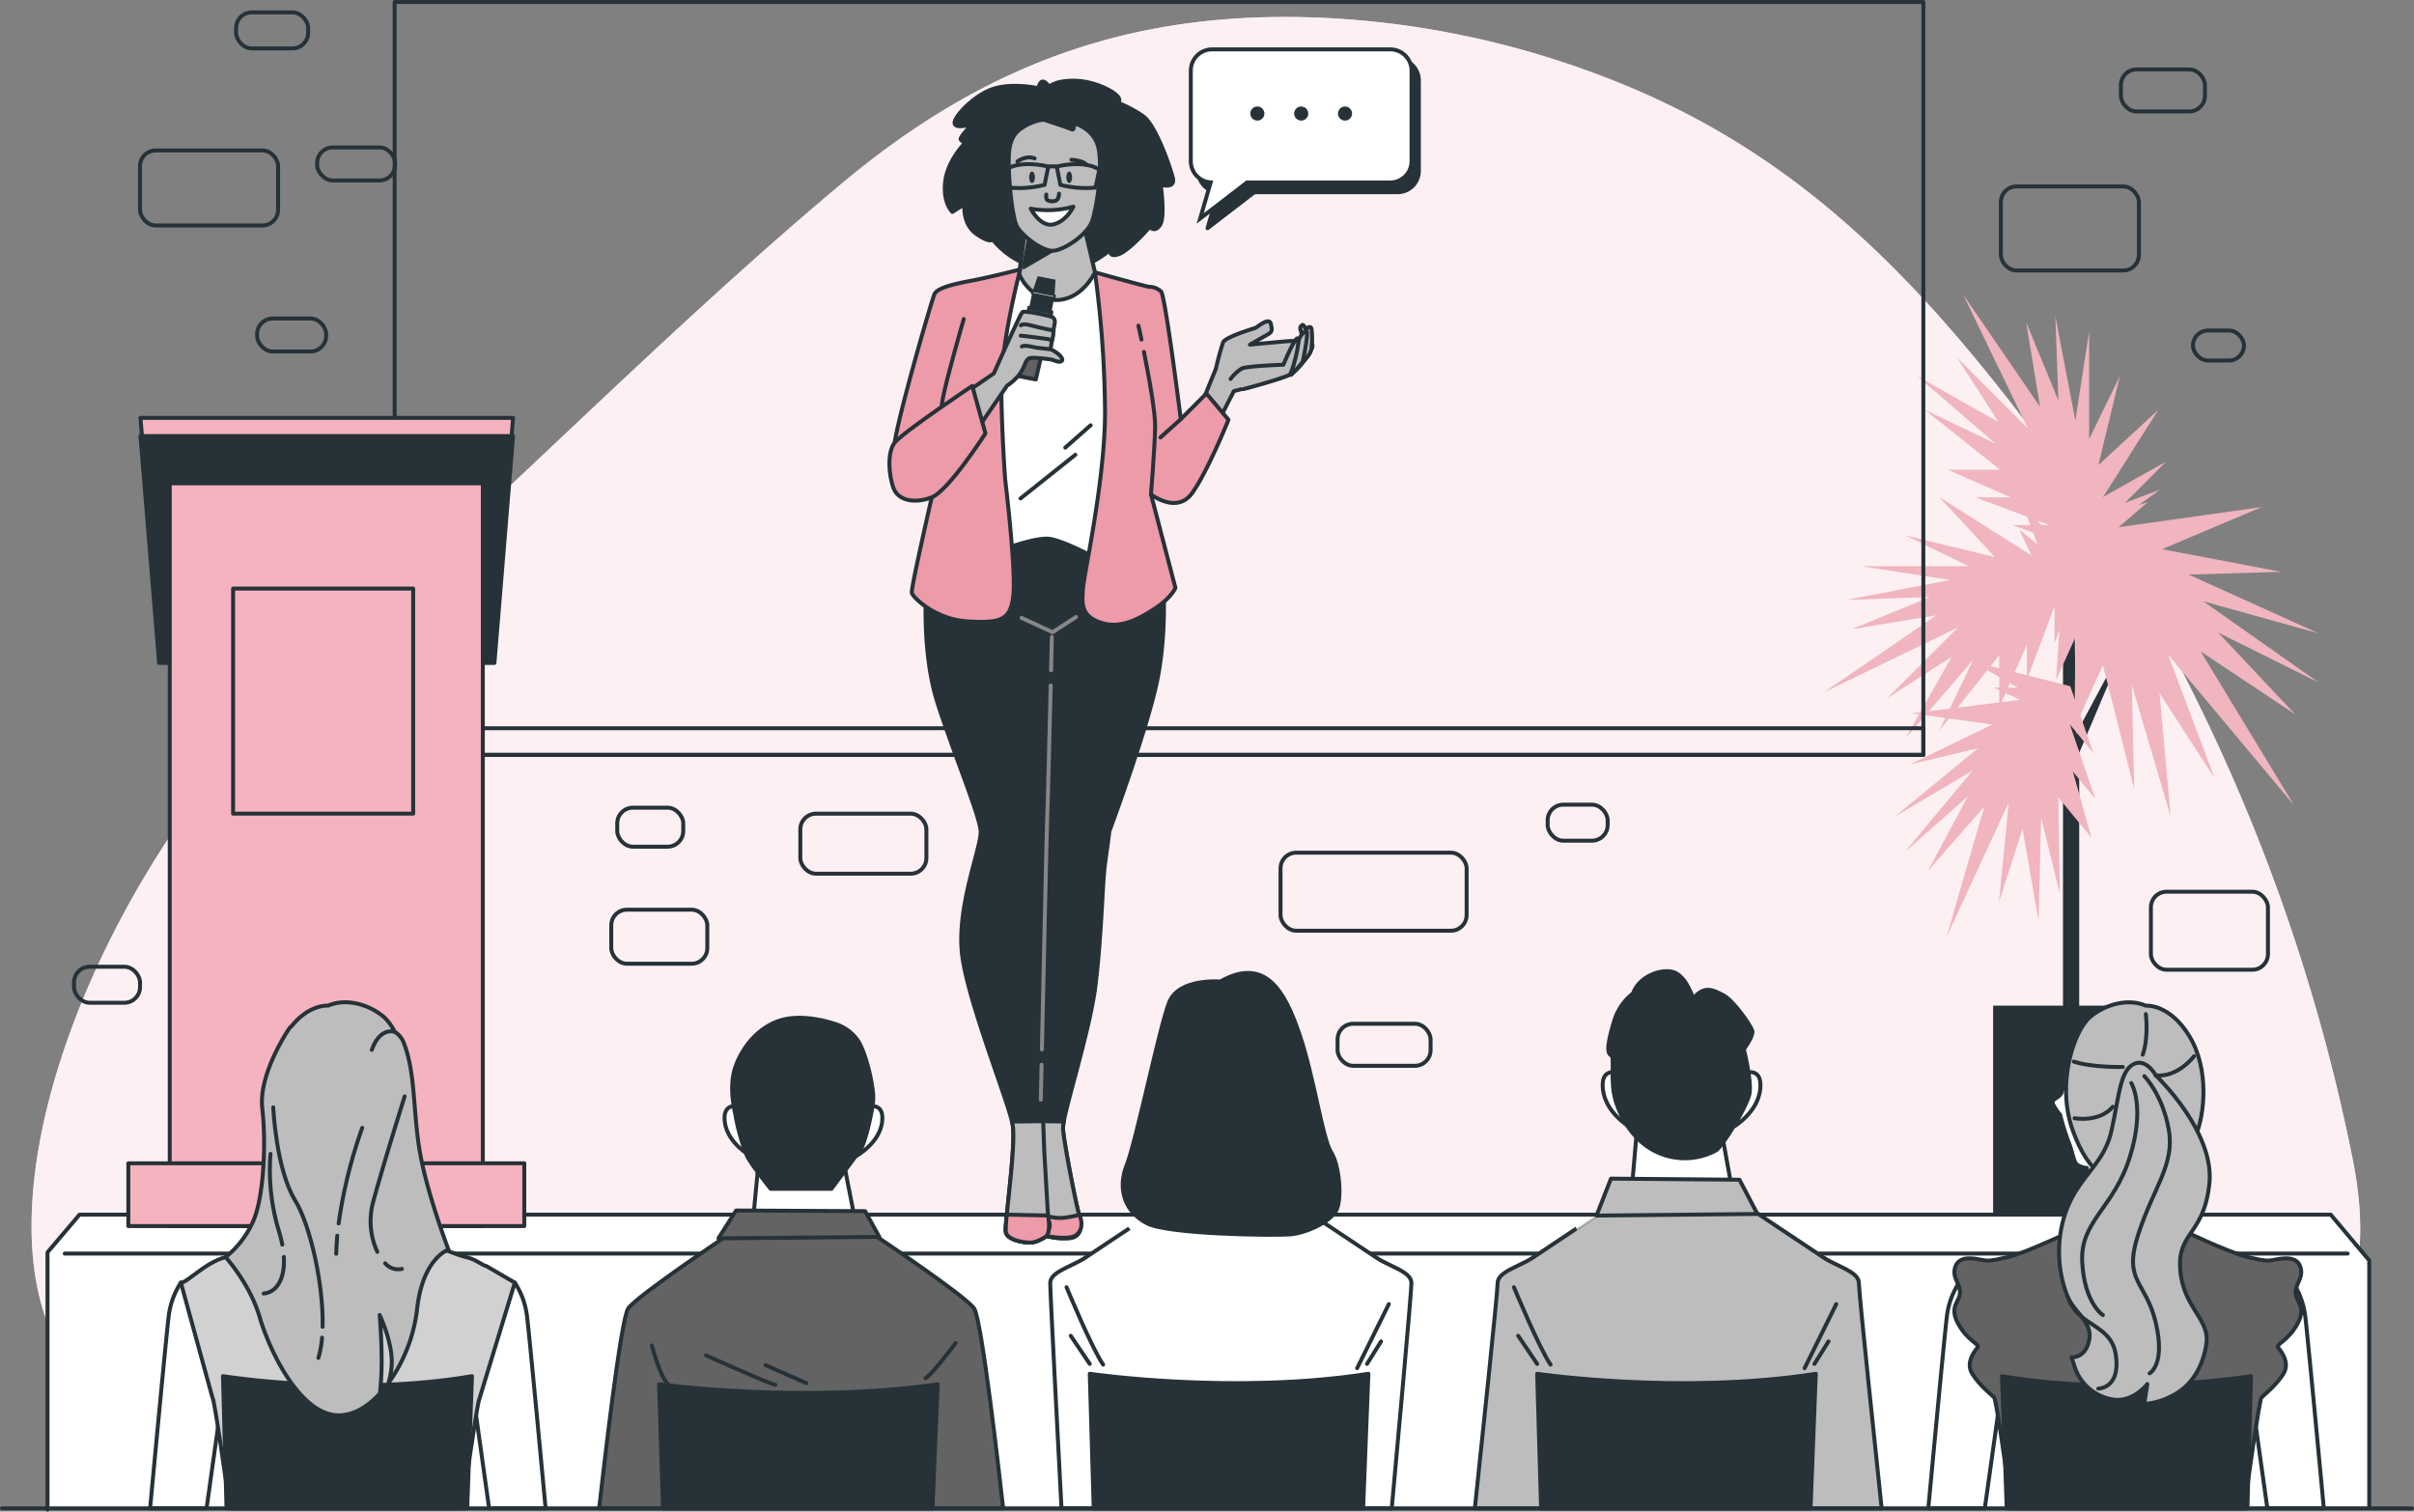 <svg id="_6991863" data-name="6991863" xmlns="http://www.w3.org/2000/svg" width="611" height="382.621" viewBox="0 0 611 382.621">
  <rect x="0" y="0" width="611" height="382.621" fill="#808080" stroke="none"/>
  <g id="Background_Simple" data-name="Background Simple" transform="translate(7.989 4.292)">
    <g id="Grupo_1012365" data-name="Grupo 1012365">
      <path id="Trazado_726300" data-name="Trazado 726300" d="M557.015,177.175a439.444,439.444,0,0,0-62.391-93.667C468.4,53.5,441.666,33.215,407.179,20.081A227.736,227.736,0,0,0,335.009,5.16c-45.5-1.753-83.019,10.622-120.39,41.864C174.551,80.516,137.172,118.409,98.132,153.58q-6.108,5.5-12.283,10.925C17.76,224.249-15.32,330.375,30.726,356.323H560.581s48.195-2.908,36.317-62.1a471.669,471.669,0,0,0-39.891-117.043Z" transform="translate(-9.384 -4.998)" fill="#fdf0f2"/>
      <path id="Trazado_726301" data-name="Trazado 726301" d="M557.015,177.175a439.444,439.444,0,0,0-62.391-93.667C468.4,53.5,441.666,33.215,407.179,20.081A227.736,227.736,0,0,0,335.009,5.16c-45.5-1.753-83.019,10.622-120.39,41.864C174.551,80.516,137.172,118.409,98.132,153.58q-6.108,5.5-12.283,10.925C17.76,224.249-15.32,330.375,30.726,356.323H560.581s48.195-2.908,36.317-62.1a471.669,471.669,0,0,0-39.891-117.043Z" transform="translate(-9.384 -4.998)" fill="#fdf0f2" opacity="0.7"/>
    </g>
  </g>
  <g id="Plant" transform="translate(461.718 74.6)">
    <g id="Grupo_1012367" data-name="Grupo 1012367">
      <rect id="Rectángulo_348097" data-name="Rectángulo 348097" width="40.068" height="53.421" transform="translate(42.757 179.957)" fill="#263238"/>
      <path id="Trazado_726302" data-name="Trazado 726302" d="M619.31,172.8V289.717l4.1-4.089V217.623l12.679-29.977-13.463,25.138-.506-36.283Z" transform="translate(-558.866 -101.65)" fill="#263238"/>
      <g id="Grupo_1012366" data-name="Grupo 1012366">
        <path id="Trazado_726303" data-name="Trazado 726303" d="M600.079,163.866,576.761,149.1l13.994,15.157-22.542-5.446,15.933,7.773H556.934l22.55,3.5-26.437,5.058,21.379-.784-19.819,8.169,21.379-3.5L547.61,198.454l33.813-16.321-17.88,17.872,16.329-10.487-11.659,20.595,17.1-19.819-8.548,17.88,15.157-19.052v13.218l7-15.933v8.936l7-18.656v9.332l4.948-13.3,1.265-3.414-15.157-20.6,4.67,12.443-4.67-3.886Z" transform="translate(-547.61 -97.867)" fill="#f0b5bf"/>
        <path id="Trazado_726304" data-name="Trazado 726304" d="M600.466,208.247l-27.389,3.406,20.434,2.816-20.873,10.116,17.248-4.114L568.87,237.752,588.5,226.135,571.3,246.823l16.017-14.179L577.19,251.535l14.289-16.278L581.9,268.294,597.659,234.2l-2.453,25.172,5.943-18.479,4.072,23.318.624-26.175,4.746,19.246-.379-24.338,8.388,10.209-4.712-16.751,5.673,6.9-6.441-18.858,5.918,7.208-4.62-13.421-1.189-3.439-24.793-6.289,11.507,6.651-6.07-.042Z" transform="translate(-550.948 -105.686)" fill="#f0b5bf"/>
        <path id="Trazado_726306" data-name="Trazado 726306" d="M632.406,155.119l36.207-5.092L643.45,160.683l30.18,5.741-23.478.683,32.835,14.854-29.117-8.084L683.012,194.4l-25.375-12.611L677.1,202.471l-23.891-15.9,23.638,38.947-31.9-38.163,11.81,31.343-13.969-21.581,2.824,31.225L635.8,195.086l.565,26.243-7.9-31.259-7.216,15.95.261-23.056-4.889,10.79,1.745-26.336-5.092,11.254,1.29-18.748.329-4.814,29.547-16.59L632.01,150.988l7.756-2.15Z" transform="translate(-557.918 -96.268)" fill="#f0b5bf"/>
        <path id="Trazado_726307" data-name="Trazado 726307" d="M621.776,140.869l14.769-23.318-15.157,13.986,5.437-22.542-7.773,15.941V97.724l-3.5,22.542L610.5,93.837l.776,21.379L603.12,95.4l3.5,21.37L587.187,88.4l16.321,33.813-17.88-17.88,10.5,16.321-20.6-11.659,19.828,17.1-17.88-8.548,19.044,15.157H583.3l15.933,7H590.3l18.656,7h-9.332l13.3,4.948,3.414,1.265,20.595-15.157L624.5,142.42l3.886-4.662Z" transform="translate(-551.992 -88.4)" fill="#f0b5bf"/>
      </g>
    </g>
  </g>
  <g id="Stage" transform="translate(12.024 307.464)">
    <g id="Grupo_1012368" data-name="Grupo 1012368">
      <path id="Trazado_726308" data-name="Trazado 726308" d="M14.17,439.287V374.164l8.1-9.534h569.8l9.745,11.583v62.332" transform="translate(-14.17 -364.63)" fill="#fff" stroke="#263238" stroke-linecap="round" stroke-linejoin="round" stroke-width="1"/>
      <line id="Línea_2415" data-name="Línea 2415" x2="577.831" transform="translate(4.358 9.846)" fill="none" stroke="#263238" stroke-linecap="round" stroke-linejoin="round" stroke-width="1"/>
    </g>
  </g>
  <g id="Bricks" transform="translate(18.734 3.139)">
    <g id="Grupo_1012369" data-name="Grupo 1012369">
      <rect id="Rectángulo_348098" data-name="Rectángulo 348098" width="34.943" height="21.269" rx="3.96" transform="translate(487.697 44.056)" fill="none" stroke="#263238" stroke-linecap="round" stroke-linejoin="round" stroke-width="1"/>
      <rect id="Rectángulo_348099" data-name="Rectángulo 348099" width="21.269" height="10.639" rx="3.96" transform="translate(518.078 14.432)" fill="none" stroke="#263238" stroke-linecap="round" stroke-linejoin="round" stroke-width="1"/>
      <rect id="Rectángulo_348100" data-name="Rectángulo 348100" width="12.915" height="7.595" rx="3.798" transform="translate(536.313 80.524)" fill="none" stroke="#263238" stroke-linecap="round" stroke-linejoin="round" stroke-width="1"/>
      <rect id="Rectángulo_348101" data-name="Rectángulo 348101" width="47.099" height="19.752" rx="3.96" transform="translate(305.379 212.699)" fill="none" stroke="#263238" stroke-linecap="round" stroke-linejoin="round" stroke-width="1"/>
      <rect id="Rectángulo_348102" data-name="Rectángulo 348102" width="15.191" height="9.113" rx="3.96" transform="translate(372.989 200.543)" fill="none" stroke="#263238" stroke-linecap="round" stroke-linejoin="round" stroke-width="1"/>
      <rect id="Rectángulo_348103" data-name="Rectángulo 348103" width="23.545" height="10.639" rx="3.96" transform="translate(319.812 256.004)" fill="none" stroke="#263238" stroke-linecap="round" stroke-linejoin="round" stroke-width="1"/>
      <rect id="Rectángulo_348104" data-name="Rectángulo 348104" width="31.908" height="15.191" rx="3.96" transform="translate(183.835 202.828)" fill="none" stroke="#263238" stroke-linecap="round" stroke-linejoin="round" stroke-width="1"/>
      <rect id="Rectángulo_348105" data-name="Rectángulo 348105" width="24.312" height="13.674" rx="3.96" transform="translate(135.977 227.131)" fill="none" stroke="#263238" stroke-linecap="round" stroke-linejoin="round" stroke-width="1"/>
      <rect id="Rectángulo_348106" data-name="Rectángulo 348106" width="16.708" height="9.872" rx="3.96" transform="translate(137.494 201.31)" fill="none" stroke="#263238" stroke-linecap="round" stroke-linejoin="round" stroke-width="1"/>
      <rect id="Rectángulo_348107" data-name="Rectángulo 348107" width="17.476" height="8.354" rx="3.96" transform="translate(46.34 77.481)" fill="none" stroke="#263238" stroke-linecap="round" stroke-linejoin="round" stroke-width="1"/>
      <rect id="Rectángulo_348108" data-name="Rectángulo 348108" width="34.943" height="18.993" rx="3.96" transform="translate(16.708 34.943)" fill="none" stroke="#263238" stroke-linecap="round" stroke-linejoin="round" stroke-width="1"/>
      <rect id="Rectángulo_348109" data-name="Rectángulo 348109" width="19.752" height="8.354" rx="3.96" transform="translate(61.531 34.184)" fill="none" stroke="#263238" stroke-linecap="round" stroke-linejoin="round" stroke-width="1"/>
      <rect id="Rectángulo_348110" data-name="Rectángulo 348110" width="18.234" height="9.113" rx="3.96" transform="translate(41.021)" fill="none" stroke="#263238" stroke-linecap="round" stroke-linejoin="round" stroke-width="1"/>
      <rect id="Rectángulo_348111" data-name="Rectángulo 348111" width="16.708" height="9.113" rx="3.96" transform="translate(0 241.572)" fill="none" stroke="#263238" stroke-linecap="round" stroke-linejoin="round" stroke-width="1"/>
      <rect id="Rectángulo_348112" data-name="Rectángulo 348112" width="29.623" height="19.752" rx="3.96" transform="translate(525.674 222.579)" fill="none" stroke="#263238" stroke-linecap="round" stroke-linejoin="round" stroke-width="1"/>
    </g>
  </g>
  <g id="Speech_Bubble" data-name="Speech Bubble" transform="translate(301.403 12.496)">
    <g id="Grupo_1012371" data-name="Grupo 1012371">
      <path id="Trazado_726309" data-name="Trazado 726309" d="M410.128,17.66H365.018a5.377,5.377,0,0,0-5.378,5.378v22.93a5.382,5.382,0,0,0,5.024,5.362l-2.647,9.13,11.844-9.113h36.266a5.382,5.382,0,0,0,5.378-5.378V23.038a5.377,5.377,0,0,0-5.378-5.378Z" transform="translate(-357.785 -15.19)" fill="#263238" stroke="#263238" stroke-linecap="round" stroke-linejoin="round" stroke-width="1"/>
      <path id="Trazado_726310" data-name="Trazado 726310" d="M407.928,14.73H362.818a5.382,5.382,0,0,0-5.378,5.378v22.93a5.382,5.382,0,0,0,5.024,5.362l-2.647,9.13,11.844-9.113h36.266a5.377,5.377,0,0,0,5.378-5.378V20.108a5.377,5.377,0,0,0-5.378-5.378Z" transform="translate(-357.44 -14.73)" fill="#fff" stroke="#263238" stroke-miterlimit="10" stroke-width="1"/>
      <g id="Grupo_1012370" data-name="Grupo 1012370" transform="translate(15.065 14.466)">
        <path id="Trazado_726311" data-name="Trazado 726311" d="M378.867,33.669a1.779,1.779,0,1,1-1.779-1.779A1.779,1.779,0,0,1,378.867,33.669Z" transform="translate(-375.31 -31.89)" fill="#263238"/>
        <path id="Trazado_726312" data-name="Trazado 726312" d="M392.028,33.669a1.779,1.779,0,1,1-1.779-1.779A1.779,1.779,0,0,1,392.028,33.669Z" transform="translate(-377.376 -31.89)" fill="#263238"/>
        <path id="Trazado_726313" data-name="Trazado 726313" d="M405.187,33.669a1.779,1.779,0,1,1-1.779-1.779A1.779,1.779,0,0,1,405.187,33.669Z" transform="translate(-379.442 -31.89)" fill="#263238"/>
      </g>
    </g>
  </g>
  <g id="Board" transform="translate(99.891 0.5)">
    <g id="Grupo_1012372" data-name="Grupo 1012372">
      <rect id="Rectángulo_348113" data-name="Rectángulo 348113" width="386.923" height="190.587" fill="none" stroke="#263238" stroke-linecap="round" stroke-linejoin="round" stroke-width="1"/>
      <rect id="Rectángulo_348114" data-name="Rectángulo 348114" width="386.923" height="6.752" transform="translate(0 183.835)" fill="none" stroke="#263238" stroke-linecap="round" stroke-linejoin="round" stroke-width="1"/>
    </g>
  </g>
  <g id="Podium" transform="translate(32.484 105.775)">
    <g id="Grupo_1012373" data-name="Grupo 1012373">
      <path id="Trazado_726314" data-name="Trazado 726314" d="M131.675,183.269H46.8L42.08,125.38h94.307Z" transform="translate(-39.011 -125.38)" fill="#f5b3bf" stroke="#263238" stroke-linecap="round" stroke-linejoin="round" stroke-width="1"/>
      <path id="Trazado_726315" data-name="Trazado 726315" d="M131.675,188.266H46.8L42.08,130.84h94.307Z" transform="translate(-39.011 -126.237)" fill="#263238" stroke="#263238" stroke-linecap="round" stroke-linejoin="round" stroke-width="1"/>
      <rect id="Rectángulo_348115" data-name="Rectángulo 348115" width="79.243" height="188.016" transform="translate(10.479 16.574)" fill="#f5b3bf" stroke="#263238" stroke-linecap="round" stroke-linejoin="round" stroke-width="1"/>
      <rect id="Rectángulo_348116" data-name="Rectángulo 348116" width="45.581" height="56.97" transform="translate(26.513 43.213)" fill="none" stroke="#263238" stroke-linecap="round" stroke-linejoin="round" stroke-width="1"/>
      <rect id="Rectángulo_348117" data-name="Rectángulo 348117" width="100.217" height="15.891" transform="translate(0 188.69)" fill="#f5b3bf" stroke="#263238" stroke-linecap="round" stroke-linejoin="round" stroke-width="1"/>
    </g>
  </g>
  <g id="Character_6" data-name="Character 6" transform="translate(225.108 20.424)">
    <g id="Grupo_1012382" data-name="Grupo 1012382">
      <path id="Trazado_726316" data-name="Trazado 726316" d="M307.342,26.061s-6.7-1.526-11.684.2-10.259,7.52-9.551,8.843,4.569-.1,4.569-.1-3.557,3.557-3.052,4.063a13.023,13.023,0,0,0,1.02.91s-4.367,4.367-4.982,9.754,1.829,7.621,1.829,7.621l3.052-1.93s-.607,4.982,3.052,7.52,4.063,1.324,4.063,1.324,4.367,5.994,11.482,7.014,11.077.2,13.716-1.222a30.24,30.24,0,0,0,4.67-3.153s-.607,2.133,2.133,1.121,7.823-6.913,7.823-6.913,1.121,1.627,2.537-.4.2-10.259.2-10.259,3.861,1.222,3.052-1.829-4.266-13.008-7.418-15.444a30.473,30.473,0,0,0-7.924-3.962s2.335.91,1.728-.607-5.994-4.367-11.077-4.468-6.6,1.526-6.6,1.526-1.324-1.93-2.032-1.121a2.07,2.07,0,0,0-.607,1.526Z" transform="translate(-269.547 -24.135)" fill="#263238" stroke="#263238" stroke-linecap="round" stroke-linejoin="round" stroke-width="1"/>
      <path id="Trazado_726317" data-name="Trazado 726317" d="M301.376,49.39a2.218,2.218,0,0,0-1.231,2.588c.244,2.091,2.276,5.362,2.276,5.362l-1.045-7.95Z" transform="translate(-272.146 -28.1)" fill="none" stroke="#263238" stroke-linecap="round" stroke-linejoin="round" stroke-width="1"/>
      <path id="Trazado_726318" data-name="Trazado 726318" d="M330.424,49.319s1.914-.244,1.728,2.4a19.03,19.03,0,0,1-1.973,6.036Z" transform="translate(-276.866 -28.087)" fill="none" stroke="#263238" stroke-linecap="round" stroke-linejoin="round" stroke-width="1"/>
      <g id="Grupo_1012374" data-name="Grupo 1012374" transform="translate(9.151 111.652)">
        <path id="Trazado_726319" data-name="Trazado 726319" d="M278.06,171.653s-1.543,17.358,2.773,30.8,10.613,28.317,10.9,32.405-6.432,19.575-4.586,32.085,11.937,37.219,12.729,42.5-2.049,24.624-1.779,26.791,4.544,2.807,6.264,2.79,4.072-1.652,4.072-1.652a16.374,16.374,0,0,0,5.977.506c2.883-.4,3.052-3.237,2.251-5.876s-3.853-18.276-4.08-21.674,6.887-24.7,8.3-36.9c1.593-13.8,1.661-25.509,2.386-30.61s1.071-7.941,1.071-7.941,8.809-23.689,11.76-36.561,1.846-26.639,1.838-27.777-4.19-13.556-4.19-13.556l-52.418-.413-3.271,15.065Z" transform="translate(-277.792 -156.58)" fill="#263238" stroke="#263238" stroke-linecap="round" stroke-linejoin="round" stroke-width="1"/>
        <path id="Trazado_726320" data-name="Trazado 726320" d="M316.369,338.6a9.218,9.218,0,0,1,.211-1.947l-5.243-.076-7.891.076c.1.4.177.767.219,1.054.792,5.294-2.049,24.624-1.779,26.791s4.544,2.807,6.264,2.79,4.072-1.652,4.072-1.652a16.374,16.374,0,0,0,5.977.506c2.883-.4,3.052-3.237,2.251-5.876s-3.853-18.276-4.08-21.674Z" transform="translate(-281.572 -184.839)" fill="#bdbdbd" stroke="#263238" stroke-linecap="round" stroke-linejoin="round" stroke-width="1"/>
        <path id="Trazado_726321" data-name="Trazado 726321" d="M322.32,364.688a27.929,27.929,0,0,1-4.046.759,11.606,11.606,0,0,1-4.493-.6,4.736,4.736,0,0,1,1.121,2.344,9.212,9.212,0,0,1-.809,2.858s4.679.961,6.862.076,2.377-3.608,1.374-5.446Z" transform="translate(-283.442 -189.25)" fill="#ed9aa9" stroke="#263238" stroke-linecap="round" stroke-linejoin="round" stroke-width="1"/>
        <path id="Trazado_726322" data-name="Trazado 726322" d="M312.567,364.841l-10.411-.211a32.158,32.158,0,0,0-.27,4.282c.27,2.167,4.544,2.807,6.264,2.79s4.072-1.652,4.072-1.652c1.113-1.661.346-5.218.346-5.218Z" transform="translate(-281.572 -189.242)" fill="#ed9aa9" stroke="#263238" stroke-linecap="round" stroke-linejoin="round" stroke-width="1"/>
        <path id="Trazado_726323" data-name="Trazado 726323" d="M313.11,336.58l.287,7.781.936,16.076" transform="translate(-283.337 -184.839)" fill="#bdbdbd" stroke="#263238" stroke-linecap="round" stroke-linejoin="round" stroke-width="1"/>
        <path id="Trazado_726324" data-name="Trazado 726324" d="M315.48,199.6c.118-4.982.2-8.43.2-8.43" transform="translate(-283.709 -162.01)" fill="none" stroke="#878787" stroke-linecap="round" stroke-linejoin="round" stroke-width="1"/>
        <path id="Trazado_726325" data-name="Trazado 726325" d="M312.73,297.862c.438-20.173,1.256-57.468,1.374-59.744.11-2.015.548-19.87.851-32.388" transform="translate(-283.277 -164.296)" fill="none" stroke="#878787" stroke-linecap="round" stroke-linejoin="round" stroke-width="1"/>
        <path id="Trazado_726326" data-name="Trazado 726326" d="M312.4,328.47s.076-3.456.194-8.86" transform="translate(-283.225 -182.175)" fill="none" stroke="#878787" stroke-linecap="round" stroke-linejoin="round" stroke-width="1"/>
        <path id="Trazado_726327" data-name="Trazado 726327" d="M306.65,185.406l7.84,3.625,5.926-3.861" transform="translate(-282.322 -161.068)" fill="none" stroke="#878787" stroke-linecap="round" stroke-linejoin="round" stroke-width="1"/>
      </g>
      <g id="Grupo_1012375" data-name="Grupo 1012375" transform="translate(25.719 47.099)">
        <path id="Trazado_726328" data-name="Trazado 726328" d="M299.843,82.471s10.074-2.731,15.4-2.445a29.607,29.607,0,0,1,9.5,2.158,139.257,139.257,0,0,1,3.026,22.744c.582,12.384-1.012,39.158-1.585,43.187s-.86,6.331-.86,6.331-9.931-5.471-13.53-5.614-10.942,2.588-10.942,2.588-2.883-19.718-3.313-32.962.717-32.388.717-32.388Z" transform="translate(-297.446 -80.005)" fill="#fff" stroke="#263238" stroke-linecap="round" stroke-linejoin="round" stroke-width="1"/>
        <line id="Línea_2416" data-name="Línea 2416" y1="11.069" x2="13.893" transform="translate(7.473 47.584)" fill="none" stroke="#263238" stroke-linecap="round" stroke-linejoin="round" stroke-width="1"/>
        <line id="Línea_2417" data-name="Línea 2417" x1="6.432" y2="5.665" transform="translate(18.794 40.123)" fill="none" stroke="#263238" stroke-linecap="round" stroke-linejoin="round" stroke-width="1"/>
      </g>
      <path id="Trazado_726329" data-name="Trazado 726329" d="M307.3,69.781,305.88,80.066s2.478,6.441,9.172,6.626,10.04-7,10.04-7L322.555,68.98l-15.242.809Z" transform="translate(-273.051 -31.175)" fill="#bdbdbd" stroke="#263238" stroke-linecap="round" stroke-linejoin="round" stroke-width="1"/>
      <path id="Trazado_726330" data-name="Trazado 726330" d="M308.639,71.31l-1.4,7.444,7.789-4.552Z" transform="translate(-273.264 -31.541)" fill="#263238" stroke="#263238" stroke-linecap="round" stroke-linejoin="round" stroke-width="1"/>
      <g id="Grupo_1012377" data-name="Grupo 1012377" transform="translate(29.44 9.851)">
        <path id="Trazado_726331" data-name="Trazado 726331" d="M311.547,35.828a12.629,12.629,0,0,0-6.019,2.546c-3.069,2.318-2.773,6.719-2.714,10.015s.835,12.224,2.065,14.491,6.061,6.028,8.835,6.137,9.062-4.089,10.192-7.587,2.588-12.654,1.661-18.007-6.28-6.693-6.28-6.693.2,1.956-.615,1.543-7.123-2.453-7.123-2.453Z" transform="translate(-302.004 -35.82)" fill="#bdbdbd" stroke="#263238" stroke-linecap="round" stroke-linejoin="round" stroke-width="1"/>
        <path id="Trazado_726332" data-name="Trazado 726332" d="M314.054,58.278s-.177,1.087.287,1.442a2.657,2.657,0,0,0,2.141.076c.7-.236.792-1.576.792-1.745" transform="translate(-303.769 -39.31)" fill="none" stroke="#263238" stroke-linecap="round" stroke-linejoin="round" stroke-width="1"/>
        <path id="Trazado_726333" data-name="Trazado 726333" d="M309.378,62.464a24.165,24.165,0,0,0,10.79-.514s-1.576,3.524-4.923,4.46-5.876-3.945-5.876-3.945Z" transform="translate(-303.039 -39.922)" fill="#fff" stroke="#263238" stroke-linecap="round" stroke-linejoin="round" stroke-width="1"/>
        <path id="Trazado_726334" data-name="Trazado 726334" d="M305.38,48.2s2.175-1.652,4.358-.784" transform="translate(-302.413 -37.6)" fill="none" stroke="#263238" stroke-linecap="round" stroke-linejoin="round" stroke-width="1"/>
        <path id="Trazado_726335" data-name="Trazado 726335" d="M321.6,47.87s2.959.177,3.743,1.222" transform="translate(-304.959 -37.712)" fill="none" stroke="#263238" stroke-linecap="round" stroke-linejoin="round" stroke-width="1"/>
        <path id="Trazado_726336" data-name="Trazado 726336" d="M310.367,52.868c0,.809-.329,1.458-.733,1.458s-.733-.658-.733-1.458.329-1.458.733-1.458S310.367,52.068,310.367,52.868Z" transform="translate(-302.965 -38.268)" fill="#263238"/>
        <path id="Trazado_726337" data-name="Trazado 726337" d="M321.527,52.867c0,.809-.329,1.467-.733,1.467s-.733-.658-.733-1.467.329-1.467.733-1.467S321.527,52.058,321.527,52.867Z" transform="translate(-304.717 -38.266)" fill="#263238"/>
        <g id="Grupo_1012376" data-name="Grupo 1012376" transform="translate(0 11.272)">
          <path id="Trazado_726338" data-name="Trazado 726338" d="M301.86,50.606l.961,4.527a26.033,26.033,0,0,0,8.885-.7l.927-4.62s-6.854-1.829-10.774.784Z" transform="translate(-301.86 -49.192)" fill="none" stroke="#263238" stroke-linecap="round" stroke-linejoin="round" stroke-width="1"/>
          <path id="Trazado_726339" data-name="Trazado 726339" d="M327.964,50.606,327,55.133a26.033,26.033,0,0,1-8.885-.7l-.927-4.62s6.854-1.829,10.774.784Z" transform="translate(-304.267 -49.192)" fill="none" stroke="#263238" stroke-linecap="round" stroke-linejoin="round" stroke-width="1"/>
          <path id="Trazado_726340" data-name="Trazado 726340" d="M314.65,49.926a8.987,8.987,0,0,1,2.15,0" transform="translate(-303.868 -49.295)" fill="none" stroke="#263238" stroke-linecap="round" stroke-linejoin="round" stroke-width="1"/>
        </g>
      </g>
      <g id="Grupo_1012378" data-name="Grupo 1012378" transform="translate(1.223 47.786)">
        <path id="Trazado_726341" data-name="Trazado 726341" d="M300.272,80.82s-7.84,2.006-12.611,2.892-8.354,1.88-9.062,3.3-10.883,36.62-10.175,39.276,2.563,3.625,5.488,4.864a24.14,24.14,0,0,0,5.311,1.593s-6.727,28.839-6.373,29.986,6.019,6.727,14.154,7.166,11.145,0,11.591-7.427-2.124-28.485-2.124-28.485-.969-13.269-.969-24.059,4.78-29.1,4.78-29.1Z" transform="translate(-268.388 -80.82)" fill="#ed9aa9" stroke="#263238" stroke-linecap="round" stroke-linejoin="round" stroke-width="1"/>
        <path id="Trazado_726342" data-name="Trazado 726342" d="M287.978,95.71s-4.679,16.144-5.429,20.822-1.509,16.447-1.509,16.447" transform="translate(-270.374 -83.158)" fill="none" stroke="#263238" stroke-linecap="round" stroke-linejoin="round" stroke-width="1"/>
      </g>
      <g id="Grupo_1012379" data-name="Grupo 1012379" transform="translate(32.568 49.489)">
        <path id="Trazado_726343" data-name="Trazado 726343" d="M315.464,87.957l-5.614-1.113,1.374-4,4.493.885Z" transform="translate(-306.242 -82.84)" fill="#263238"/>
        <rect id="Rectángulo_348118" data-name="Rectángulo 348118" width="5.724" height="4.198" transform="translate(3.654 3.773) rotate(11.16)" fill="#263238"/>
        <path id="Trazado_726344" data-name="Trazado 726344" d="M310.063,110.467l-4.493-.885L308.394,92.3l5.614,1.1Z" transform="translate(-305.57 -84.325)" fill="#616161" stroke="#263238" stroke-linecap="round" stroke-linejoin="round" stroke-width="1"/>
        <rect id="Rectángulo_348119" data-name="Rectángulo 348119" width="5.775" height="0.641" transform="translate(3.658 3.762) rotate(11.16)" fill="#fff" stroke="#263238" stroke-linecap="round" stroke-linejoin="round" stroke-width="0.5"/>
      </g>
      <g id="Grupo_1012380" data-name="Grupo 1012380" transform="translate(19.712 58.493)">
        <path id="Trazado_726345" data-name="Trazado 726345" d="M290.32,113.727l6.727-4.594s6.609-14.947,7.208-15.494,7.182.995,7.6,1.222a1.389,1.389,0,0,1,.632,1.332c-.067.531-.287,1.568-.287,1.568s-.076,1.324-.135,1.77-.4,1.737-.438,2.082S311.37,103,311.37,103a7.745,7.745,0,0,1,2.546,1.745c.767.986.464,1.307-.177,1.408s-1.72-.481-2.158-.54-4.468-.649-5.488-.337-1.147,2-2.352,3.8a12.633,12.633,0,0,1-3.338,3.144l-7.646,11.161-2.436-9.669Z" transform="translate(-290.32 -93.521)" fill="#bdbdbd" stroke="#263238" stroke-linecap="round" stroke-linejoin="round" stroke-width="1"/>
        <path id="Trazado_726346" data-name="Trazado 726346" d="M313.945,104.609s-2.251-.228-3.271-.354-3.2-.835-3.954-.329" transform="translate(-292.895 -95.127)" fill="none" stroke="#263238" stroke-linecap="round" stroke-linejoin="round" stroke-width="1"/>
        <path id="Trazado_726347" data-name="Trazado 726347" d="M306.37,100.7c.135-.025,5.5.649,6.516.818a3.789,3.789,0,0,1,1.324.379" transform="translate(-292.84 -94.648)" fill="none" stroke="#263238" stroke-linecap="round" stroke-linejoin="round" stroke-width="1"/>
        <path id="Trazado_726348" data-name="Trazado 726348" d="M314.535,98.834s-4.274-.885-5.513-1.256-2.276-.371-2.622-.025" transform="translate(-292.844 -94.114)" fill="none" stroke="#263238" stroke-linecap="round" stroke-linejoin="round" stroke-width="1"/>
      </g>
      <path id="Trazado_726349" data-name="Trazado 726349" d="M287.914,115.79l3.338,12.013s-9.315,14.533-13.631,16.2-8.54.826-9.7-2.487-1.534-8.734.253-11.246,19.743-14.483,19.743-14.483Z" transform="translate(-266.937 -38.524)" fill="#ed9aa9" stroke="#263238" stroke-linecap="round" stroke-linejoin="round" stroke-width="1"/>
      <path id="Trazado_726350" data-name="Trazado 726350" d="M361.05,116.488l3.321-8.152a67.5,67.5,0,0,1,1.813-6.643c.607-1.357,7.7-3.473,8.152-3.625s3.473-2.866,3.92-1.054.3,2.116-1.054,2.866-4.223,2.411-4.223,2.411,9.509-.9,10.108-.9,6.491-.455,5.429,1.964-3.473,5.429-5.429,6.491-14.188,4.223-14.188,4.223l-3.625,7.09-4.223-4.679Z" transform="translate(-281.712 -35.479)" fill="#bdbdbd" stroke="#263238" stroke-linecap="round" stroke-linejoin="round" stroke-width="1"/>
      <path id="Trazado_726351" data-name="Trazado 726351" d="M393.411,102.568s-1.973-5.471-2.571-5.092-.658.767-.379,1.585,1.366,4.215,1.366,4.375,1.475,1.256,1.585-.877Z" transform="translate(-286.304 -35.646)" fill="#bdbdbd" stroke="#263238" stroke-linecap="round" stroke-linejoin="round" stroke-width="1"/>
      <path id="Trazado_726352" data-name="Trazado 726352" d="M391.02,106.9s2.006-1.652,2.2-3.271a18.6,18.6,0,0,0,.025-5.125c-.278-.986-1.61.1-1.374.649S391.037,105.882,391.02,106.9Z" transform="translate(-286.417 -35.748)" fill="#bdbdbd" stroke="#263238" stroke-linecap="round" stroke-linejoin="round" stroke-width="1"/>
      <path id="Trazado_726353" data-name="Trazado 726353" d="M387.57,110.409a32.981,32.981,0,0,0,2.917-3.313c.11-.421,1.694-7.958.851-7.747s-1.8,1.694-2.015,2.967-1.753,8.084-1.753,8.084Z" transform="translate(-285.875 -35.942)" fill="#bdbdbd" stroke="#263238" stroke-linecap="round" stroke-linejoin="round" stroke-width="1"/>
      <path id="Trazado_726354" data-name="Trazado 726354" d="M369.38,111.788a10.1,10.1,0,0,1,2.866-2.655c1.383-.641,10.5-.953,10.5-.953s3.288-7.958,3.709-6.474-1.475,8.337-2.065,8.944-9.813,3.254-11.726,3.675" transform="translate(-283.02 -36.284)" fill="#bdbdbd" stroke="#263238" stroke-linecap="round" stroke-linejoin="round" stroke-width="1"/>
      <g id="Grupo_1012381" data-name="Grupo 1012381" transform="translate(48.883 48.511)">
        <path id="Trazado_726355" data-name="Trazado 726355" d="M328.073,81.688a273.409,273.409,0,0,1,2.554,35.963c-.152,17.358-5.286,40.144-5.581,44.064s-.455,6.938,4.375,8.6,9.357-.607,13.733-3.473,5.286-5.286,5.286-5.286l-6.188-23.689s6.491,5.134,10.411-.3S361.87,119,361.87,119l-5.581-6.643-6.491,6.491s-3.92-31.233-4.982-32.3a4.344,4.344,0,0,0-3.018-1.205c-.607,0-13.724-3.667-13.724-3.667Z" transform="translate(-324.924 -81.68)" fill="#ed9aa9" stroke="#263238" stroke-linecap="round" stroke-linejoin="round" stroke-width="1"/>
        <line id="Línea_2418" data-name="Línea 2418" x1="5.142" y2="4.611" transform="translate(19.732 37.177)" fill="none" stroke="#263238" stroke-linecap="round" stroke-linejoin="round" stroke-width="1"/>
        <path id="Trazado_726356" data-name="Trazado 726356" d="M343.37,105.57c1.265,6.323,2.925,15.393,2.832,19.153-.152,6.036-1.054,16.9-1.054,16.9" transform="translate(-327.82 -85.431)" fill="none" stroke="#263238" stroke-linecap="round" stroke-linejoin="round" stroke-width="1"/>
        <path id="Trazado_726357" data-name="Trazado 726357" d="M341.72,97.68s.312,1.391.759,3.557" transform="translate(-327.561 -84.192)" fill="none" stroke="#263238" stroke-linecap="round" stroke-linejoin="round" stroke-width="1"/>
      </g>
    </g>
  </g>
  <g id="Character_5" data-name="Character 5" transform="translate(488.07 253.716)">
    <g id="Grupo_1012385" data-name="Grupo 1012385">
      <path id="Trazado_726358" data-name="Trazado 726358" d="M679.765,442.179l-4.805-34.285V385.04h11.313a20,20,0,0,1,3.1,8.649c.582,4.637,3.844,39.512,4.687,48.481h-14.3Z" transform="translate(-593.955 -314.086)" fill="#fff" stroke="#263238" stroke-linecap="round" stroke-linejoin="round" stroke-width="1"/>
      <path id="Trazado_726359" data-name="Trazado 726359" d="M578.87,442.181c.835-8.97,4.105-43.845,4.687-48.481a19.94,19.94,0,0,1,3.1-8.649h11.313V407.9l-4.805,34.285h-14.3Z" transform="translate(-578.87 -314.087)" fill="#fff" stroke="#263238" stroke-linecap="round" stroke-linejoin="round" stroke-width="1"/>
      <path id="Trazado_726360" data-name="Trazado 726360" d="M673.528,392.619c-2.436,4.434-5.547,5.1-4.881,5.994s3.1,3.768,1.332,6.651-4.881,5.328-5.547,5.994c-.556.556-3.448,21.328-4.375,28.072H601.139c-.927-6.744-3.81-27.516-4.375-28.072-.666-.666-3.768-3.1-5.547-5.994s.666-5.766,1.332-6.651-2.436-1.551-4.881-5.994.447-5.547.447-7.983-2.217-3.768-1.113-6.651,5.328-1.779,6.651-1.551,1.551.447,6.432-.666,18.192-7.545,18.192-7.545l5.994-.43v-.9l6.323.455,6.323-.455v.9l5.994.43s13.311,6.432,18.192,7.545,5.1.885,6.432.666,5.547-1.332,6.651,1.551-1.113,4.215-1.113,6.651,2.883,3.549.447,7.983Z" transform="translate(-580.098 -311.236)" fill="#636363" stroke="#263238" stroke-linecap="round" stroke-linejoin="round" stroke-width="1"/>
      <path id="Trazado_726361" data-name="Trazado 726361" d="M602.187,446.587l-1.2-33.467c30.559,5.243,63.023,0,63.023,0l-.894,33.467H602.187Z" transform="translate(-582.343 -318.494)" fill="#263238" stroke="#263238" stroke-linecap="round" stroke-linejoin="round" stroke-width="1"/>
      <g id="Grupo_1012384" data-name="Grupo 1012384" transform="translate(31.462)">
        <path id="Trazado_726362" data-name="Trazado 726362" d="M621.619,313.453s-2.47,3.9-2.6,6.769-.126,4.814-1.037,5.724-2.344,1.037-1.56,2.47a15.235,15.235,0,0,0,1.694,2.47,61.154,61.154,0,0,0,2.082,6.769c.91,2.082,1.3,4.948,2.082,5.724a4.988,4.988,0,0,0,2.6.91l.784,5.859,5.463-6.9-5.336-32.793-4.164,2.993Z" transform="translate(-616.192 -302.377)" fill="#fff" stroke="#263238" stroke-linecap="round" stroke-linejoin="round" stroke-width="1"/>
        <path id="Trazado_726363" data-name="Trazado 726363" d="M640.41,301.722s6.011-.582,11.052,7.756,3.878,19.777,1.551,25.2-7.562,11.827-13.96,12.8-13.185-2.714-17.256-14.542.582-25,4.459-28.3S635.95,299.783,640.41,301.722Z" transform="translate(-616.824 -300.872)" fill="#bdbdbd" stroke="#263238" stroke-linecap="round" stroke-linejoin="round" stroke-width="1"/>
        <g id="Grupo_1012383" data-name="Grupo 1012383" transform="translate(1.631 15.298)">
          <path id="Trazado_726364" data-name="Trazado 726364" d="M642.6,322.215s14.93,14.154,13.572,27.33-8.143,12.215-7.368,21.91,7.562,12.409,6.592,18.807-4.266,10.858-8.531,12.991a17.781,17.781,0,0,1-7.174,2.133l.775-5.041s-3.684,4.847-8.919,3.878a12.223,12.223,0,0,1-9.307-7.756l-.969-2.908s3.49.388,4.459-4.266-3.684-6.98-5.429-11.052a30.856,30.856,0,0,1-.388-21.716c3.3-8.919,9.5-11.633,11.44-20.165s2.133-14.93,5.429-16.869,5.817,2.714,5.817,2.714Z" transform="translate(-618.126 -319.019)" fill="#bdbdbd" stroke="#263238" stroke-linecap="round" stroke-linejoin="round" stroke-width="1"/>
          <path id="Trazado_726365" data-name="Trazado 726365" d="M644.537,398.253s4.072-2.133,1.551-12.8-8.337-10.276-4.459-22.289,9.307-17.644,7.756-26.555-6.2-13.572-6.2-13.572" transform="translate(-621.613 -319.65)" fill="none" stroke="#263238" stroke-linecap="round" stroke-linejoin="round" stroke-width="1"/>
          <path id="Trazado_726366" data-name="Trazado 726366" d="M628.466,412.527s5.623,0,4.46-8.337-9.5-6.98-12.215-14.93" transform="translate(-618.532 -330.047)" fill="none" stroke="#263238" stroke-linecap="round" stroke-linejoin="round" stroke-width="1"/>
          <path id="Trazado_726367" data-name="Trazado 726367" d="M637.484,325.11s3.684,5.817-.388,18.807-12.6,16.093-12.021,26.555,5.235,13.379,5.235,13.379" transform="translate(-619.213 -319.975)" fill="none" stroke="#263238" stroke-linecap="round" stroke-linejoin="round" stroke-width="1"/>
        </g>
        <path id="Trazado_726368" data-name="Trazado 726368" d="M644.026,304.41s.776,5.817-.776,10.276" transform="translate(-620.44 -301.427)" fill="none" stroke="#263238" stroke-linecap="round" stroke-linejoin="round" stroke-width="1"/>
        <path id="Trazado_726369" data-name="Trazado 726369" d="M634.959,320.027s-7.756.194-12.409-1.357" transform="translate(-617.19 -303.666)" fill="none" stroke="#263238" stroke-linecap="round" stroke-linejoin="round" stroke-width="1"/>
        <path id="Trazado_726370" data-name="Trazado 726370" d="M622.78,335.138s6.2,1.163,9.695-2.908" transform="translate(-617.226 -305.795)" fill="none" stroke="#263238" stroke-linecap="round" stroke-linejoin="round" stroke-width="1"/>
        <path id="Trazado_726371" data-name="Trazado 726371" d="M656.845,317.06s-4.072,5.429-9.695,4.847" transform="translate(-621.052 -303.413)" fill="none" stroke="#263238" stroke-linecap="round" stroke-linejoin="round" stroke-width="1"/>
      </g>
    </g>
  </g>
  <g id="Character_4" data-name="Character 4" transform="translate(373.295 245.832)">
    <g id="Grupo_1012387" data-name="Grupo 1012387">
      <g id="Grupo_1012386" data-name="Grupo 1012386" transform="translate(0 58.816)">
        <path id="Trazado_726372" data-name="Trazado 726372" d="M545.685,438.45c-1.155-10.892-5.766-54.543-5.766-57.038,0-2.849-5.362-4.1-8.877-6.415s-19.76-13.176-19.76-13.176L494.2,361.29l-17.079.531S460.878,372.688,457.363,375s-8.877,3.566-8.877,6.415c0,2.5-4.611,46.146-5.766,57.038H545.676Z" transform="translate(-442.72 -361.29)" fill="#bdbdbd" stroke="#263238" stroke-linecap="round" stroke-linejoin="round" stroke-width="1"/>
        <path id="Trazado_726373" data-name="Trazado 726373" d="M454.46,386.42s6.415,15.494,9.265,19.591" transform="translate(-444.563 -365.235)" fill="none" stroke="#263238" stroke-linecap="round" stroke-linejoin="round" stroke-width="1"/>
        <line id="Línea_2419" data-name="Línea 2419" x2="4.805" y2="7.123" transform="translate(10.968 33.476)" fill="none" stroke="#263238" stroke-linecap="round" stroke-linejoin="round" stroke-width="1"/>
        <line id="Línea_2420" data-name="Línea 2420" x1="8.017" y2="16.211" transform="translate(83.458 25.459)" fill="none" stroke="#263238" stroke-linecap="round" stroke-linejoin="round" stroke-width="1"/>
        <line id="Línea_2421" data-name="Línea 2421" x1="3.557" y2="5.699" transform="translate(85.953 34.9)" fill="none" stroke="#263238" stroke-linecap="round" stroke-linejoin="round" stroke-width="1"/>
      </g>
      <path id="Trazado_726374" data-name="Trazado 726374" d="M491.074,339.78,489.7,355.6h25.72l-2.748-15.132Z" transform="translate(-450.095 -299.097)" fill="#fff" stroke="#263238" stroke-linecap="round" stroke-linejoin="round" stroke-width="1"/>
      <path id="Trazado_726375" data-name="Trazado 726375" d="M484.774,322s-4.325-1.442-3.6,4.325,6.483,9.189,6.483,9.189Z" transform="translate(-448.744 -296.28)" fill="#fff" stroke="#263238" stroke-linecap="round" stroke-linejoin="round" stroke-width="1"/>
      <path id="Trazado_726376" data-name="Trazado 726376" d="M523.573,322s4.325-1.442,3.6,4.325-6.483,9.189-6.483,9.189Z" transform="translate(-454.961 -296.28)" fill="#fff" stroke="#263238" stroke-linecap="round" stroke-linejoin="round" stroke-width="1"/>
      <path id="Trazado_726377" data-name="Trazado 726377" d="M519.264,306.787c-.177-1.265-4.864-7.924-7.385-9.189s-4.864-2.706-7.747,1.079c0,0-.093-.059-.244-.169a1.042,1.042,0,0,0,.169-.59s-1.568-4.839-4.476-6.044-8.708.725-10.4,4.957c-.042.11-.059.185-.1.287a14.025,14.025,0,0,0-4.948,7.5c-2.158,7.208-1.265,7.747-.54,8.287s-.177,5.943.717,10.091,4.139,11.347,10.993,14.415a16.632,16.632,0,0,0,14.77-.54c1.619-1.079,7.924-11.17,8.464-14.415s-1.442-11.17-1.442-11.17,2.344-3.246,2.158-4.5Z" transform="translate(-449.008 -291.52)" fill="#263238" stroke="#263238" stroke-linecap="round" stroke-linejoin="round" stroke-width="1"/>
      <path id="Trazado_726378" data-name="Trazado 726378" d="M482.909,353.81l-3.659,9.357,40.717-.413-4.535-8.666Z" transform="translate(-448.455 -301.299)" fill="#bdbdbd" stroke="#263238" stroke-linecap="round" stroke-linejoin="round" stroke-width="1"/>
      <path id="Trazado_726379" data-name="Trazado 726379" d="M530.624,446.476l1.332-34.066c-34.192,5.345-70.526,0-70.526,0l.995,34.066Z" transform="translate(-445.657 -310.499)" fill="#263238" stroke="#263238" stroke-linecap="round" stroke-linejoin="round" stroke-width="1"/>
    </g>
  </g>
  <g id="Character_3" data-name="Character 3" transform="translate(265.811 246.273)">
    <g id="Grupo_1012389" data-name="Grupo 1012389">
      <g id="Grupo_1012388" data-name="Grupo 1012388" transform="translate(0 58.375)">
        <path id="Trazado_726380" data-name="Trazado 726380" d="M401.67,438.45c.995-10.892,4.982-54.543,4.982-57.038,0-2.849-5.362-4.1-8.877-6.415s-19.76-13.176-19.76-13.176l-17.079-.531-17.079.531S327.612,372.688,324.1,375s-8.877,3.566-8.877,6.415c0,2.5,2.285,46.146,2.858,57.038h83.584Z" transform="translate(-315.22 -361.29)" fill="#fff" stroke="#263238" stroke-linecap="round" stroke-linejoin="round" stroke-width="1"/>
        <path id="Trazado_726381" data-name="Trazado 726381" d="M320.13,386.42s6.415,15.494,9.265,19.591" transform="translate(-315.991 -365.235)" fill="none" stroke="#263238" stroke-linecap="round" stroke-linejoin="round" stroke-width="1"/>
        <line id="Línea_2422" data-name="Línea 2422" x2="4.814" y2="7.123" transform="translate(5.201 33.476)" fill="none" stroke="#263238" stroke-linecap="round" stroke-linejoin="round" stroke-width="1"/>
        <line id="Línea_2423" data-name="Línea 2423" x1="8.017" y2="16.211" transform="translate(77.692 25.459)" fill="none" stroke="#263238" stroke-linecap="round" stroke-linejoin="round" stroke-width="1"/>
        <line id="Línea_2424" data-name="Línea 2424" x1="3.557" y2="5.699" transform="translate(80.187 34.9)" fill="none" stroke="#263238" stroke-linecap="round" stroke-linejoin="round" stroke-width="1"/>
      </g>
      <path id="Trazado_726382" data-name="Trazado 726382" d="M396.294,446.476l1.332-34.066c-34.192,5.345-70.526,0-70.526,0l.995,34.066h68.2Z" transform="translate(-317.085 -310.94)" fill="#263238" stroke="#263238" stroke-linecap="round" stroke-linejoin="round" stroke-width="1"/>
      <path id="Trazado_726383" data-name="Trazado 726383" d="M361.689,294.224s-10.462-.927-12.923,5.235-8.312,35.086-10.774,41.24-.312,12,5.235,14.769,31.7,3.077,36,2.773,10.774-3.389,12-6.466.615-11.077-1.543-14.466-4.308-19.077-8-29.851S373.078,287.766,361.689,294.224Z" transform="translate(-318.636 -292.043)" fill="#263238" stroke="#263238" stroke-linecap="round" stroke-linejoin="round" stroke-width="1"/>
    </g>
  </g>
  <g id="Character_2" data-name="Character 2" transform="translate(151.651 257.629)">
    <g id="Grupo_1012392" data-name="Grupo 1012392">
      <g id="Grupo_1012391" data-name="Grupo 1012391" transform="translate(0 54.152)">
        <path id="Trazado_726384" data-name="Trazado 726384" d="M282.057,439.779C281,430.388,276.611,392,274.714,389.19c-2.158-3.2-25.408-18.7-25.408-18.7l-18.378-.742-18.378.742s-23.242,15.5-25.408,18.7c-1.9,2.807-6.289,41.2-7.343,50.589H282.048Z" transform="translate(-179.8 -369.75)" fill="#636363" stroke="#263238" stroke-linecap="round" stroke-linejoin="round" stroke-width="1"/>
        <g id="Grupo_1012390" data-name="Grupo 1012390" transform="translate(13.345 28.182)">
          <path id="Trazado_726385" data-name="Trazado 726385" d="M211.89,406.87s15.056,6.837,17.535,7.461" transform="translate(-198.183 -403.759)" fill="none" stroke="#263238" stroke-linecap="round" stroke-linejoin="round" stroke-width="1"/>
          <line id="Línea_2425" data-name="Línea 2425" x2="10.335" y2="4.561" transform="translate(28.772 5.598)" fill="none" stroke="#263238" stroke-linecap="round" stroke-linejoin="round" stroke-width="1"/>
          <path id="Trazado_726386" data-name="Trazado 726386" d="M285.4,403.18s-5.842,7.874-7.646,8.911" transform="translate(-208.522 -403.18)" fill="none" stroke="#263238" stroke-linecap="round" stroke-linejoin="round" stroke-width="1"/>
          <path id="Trazado_726387" data-name="Trazado 726387" d="M195.63,403.92s2.023,7.874,4.046,9.745" transform="translate(-195.63 -403.296)" fill="none" stroke="#263238" stroke-linecap="round" stroke-linejoin="round" stroke-width="1"/>
        </g>
      </g>
      <path id="Trazado_726388" data-name="Trazado 726388" d="M227.433,348.58l-1.383,14.584h25.72l-2.748-13.952Z" transform="translate(-187.061 -312.275)" fill="#fff" stroke="#263238" stroke-linecap="round" stroke-linejoin="round" stroke-width="1"/>
      <path id="Trazado_726389" data-name="Trazado 726389" d="M221.124,332.172s-4.325-1.332-3.6,3.987,6.483,8.472,6.483,8.472Z" transform="translate(-185.71 -309.676)" fill="#fff" stroke="#263238" stroke-linecap="round" stroke-linejoin="round" stroke-width="1"/>
      <path id="Trazado_726390" data-name="Trazado 726390" d="M259.933,332.172s4.325-1.332,3.6,3.987-6.483,8.472-6.483,8.472Z" transform="translate(-191.928 -309.676)" fill="#fff" stroke="#263238" stroke-linecap="round" stroke-linejoin="round" stroke-width="1"/>
      <path id="Trazado_726391" data-name="Trazado 726391" d="M220.085,363.38l-4.485,7.056,40.726-.379-3.591-6.508Z" transform="translate(-185.42 -314.598)" fill="#636363" stroke="#263238" stroke-linecap="round" stroke-linejoin="round" stroke-width="1"/>
      <path id="Trazado_726392" data-name="Trazado 726392" d="M266.984,446.97l1.332-31.41c-34.192,4.932-70.526,0-70.526,0l.995,31.41Z" transform="translate(-182.624 -322.79)" fill="#263238" stroke="#263238" stroke-linecap="round" stroke-linejoin="round" stroke-width="1"/>
      <path id="Trazado_726393" data-name="Trazado 726393" d="M246.487,307.315s-7.039-2.706-13.193-1.484S222.444,312.457,220.539,318s.143,12.03.143,12.839a54.4,54.4,0,0,0,2.782,9.593c1.02,2.158,6.011,8.379,6.011,8.379h15.393s6.154-8.245,7.326-9.872,2.934-9.189,3.229-12.434-1.905-12.7-4.105-15.545a10.852,10.852,0,0,0-4.839-3.65Z" transform="translate(-186.068 -305.514)" fill="#263238" stroke="#263238" stroke-linecap="round" stroke-linejoin="round" stroke-width="1"/>
    </g>
  </g>
  <g id="Character_1" data-name="Character 1" transform="translate(37.989 253.707)">
    <g id="Grupo_1012394" data-name="Grupo 1012394">
      <path id="Trazado_726394" data-name="Trazado 726394" d="M59.267,442.179l4.805-34.285V385.04H52.759a20,20,0,0,0-3.1,8.649c-.582,4.637-3.844,39.512-4.687,48.481h14.3Z" transform="translate(-44.97 -314.077)" fill="#fff" stroke="#263238" stroke-linecap="round" stroke-linejoin="round" stroke-width="1"/>
      <path id="Trazado_726395" data-name="Trazado 726395" d="M160.163,442.181c-.835-8.97-4.105-43.845-4.687-48.481a19.941,19.941,0,0,0-3.1-8.649H141.06V407.9l4.805,34.285h14.3Z" transform="translate(-60.055 -314.079)" fill="#fff" stroke="#263238" stroke-linecap="round" stroke-linejoin="round" stroke-width="1"/>
      <path id="Trazado_726396" data-name="Trazado 726396" d="M66.577,439.33h58.918c.818-5.952,3.161-22.795,4.08-27.077l9.163-30.053-7.241-4.223c-.835-.059-2.571-1.669-4.957-2.209-4.881-1.113-18.192-7.545-18.192-7.545l-5.994-.43v-.9l-6.323.455-6.323-.455v.9l-5.994.43s-13.311,6.432-18.192,7.545-9.981,6.651-11.313,6.432l7.983,29.058c.556.556,3.448,21.328,4.375,28.072Z" transform="translate(-46.421 -311.228)" fill="#d1d1d1" stroke="#263238" stroke-linecap="round" stroke-linejoin="round" stroke-width="1"/>
      <path id="Trazado_726397" data-name="Trazado 726397" d="M128.676,446.587l1.2-33.467c-30.559,5.243-63.023,0-63.023,0l.894,33.467Z" transform="translate(-48.405 -318.486)" fill="#263238" stroke="#263238" stroke-linecap="round" stroke-linejoin="round" stroke-width="1"/>
      <g id="Grupo_1012393" data-name="Grupo 1012393" transform="translate(19.111)">
        <path id="Trazado_726398" data-name="Trazado 726398" d="M116.77,338.543c-1.737-10.394-1.037-20.1-4.156-27.727a5.664,5.664,0,0,0-2.192-2.5,12.592,12.592,0,0,0-2.672-3.7c-3.878-3.3-9.695-4.847-14.154-2.908,0,0-4.755-.455-9.349,5.311a1.217,1.217,0,0,0-.388.32s-7.966,11.44-6.93,20.443.346,22.871-2.428,28.763a24.273,24.273,0,0,1-6.862,8.826s6.162,6.761,8.59,15.081,10.049,24.607,19.752,24.953c3.81.135,7.52-2.048,10.706-5.5a72.158,72.158,0,0,0,.447-7.916c0-6.626-.506-11.971-.506-11.971s3.313,6.879,3.06,12.485a20.954,20.954,0,0,1-.843,4.78,40.2,40.2,0,0,0,7.241-18.555c1.383-13.168,7.966-15.25,7.966-15.25s-5.547-14.559-7.275-24.953Z" transform="translate(-67.64 -300.862)" fill="#bdbdbd" stroke="#263238" stroke-linecap="round" stroke-linejoin="round" stroke-width="1"/>
        <path id="Trazado_726399" data-name="Trazado 726399" d="M96.427,401.56a24.563,24.563,0,0,1-.927,5.117" transform="translate(-72.014 -316.671)" fill="none" stroke="#263238" stroke-linecap="round" stroke-linejoin="round" stroke-width="1"/>
        <path id="Trazado_726400" data-name="Trazado 726400" d="M81.94,332.41s.691,15.6,5.547,23.562c3.81,6.264,7.191,21.075,6.955,32.009" transform="translate(-69.885 -305.815)" fill="none" stroke="#263238" stroke-linecap="round" stroke-linejoin="round" stroke-width="1"/>
        <path id="Trazado_726401" data-name="Trazado 726401" d="M84.177,377.33c.337,5.817-2,9-5.117,9.256" transform="translate(-69.433 -312.867)" fill="none" stroke="#263238" stroke-linecap="round" stroke-linejoin="round" stroke-width="1"/>
        <path id="Trazado_726402" data-name="Trazado 726402" d="M81.089,346.38a53.245,53.245,0,0,0,2.082,19.406,32.9,32.9,0,0,1,.9,3.557" transform="translate(-69.725 -308.008)" fill="none" stroke="#263238" stroke-linecap="round" stroke-linejoin="round" stroke-width="1"/>
        <path id="Trazado_726403" data-name="Trazado 726403" d="M115.54,379.22a4.285,4.285,0,0,0,4.249,1.425" transform="translate(-75.16 -313.163)" fill="none" stroke="#263238" stroke-linecap="round" stroke-linejoin="round" stroke-width="1"/>
        <path id="Trazado_726404" data-name="Trazado 726404" d="M119.8,329.12s-5.547,17.669-7.966,26.681a18.65,18.65,0,0,0,1.045,12.67" transform="translate(-74.476 -305.298)" fill="none" stroke="#263238" stroke-linecap="round" stroke-linejoin="round" stroke-width="1"/>
        <path id="Trazado_726405" data-name="Trazado 726405" d="M101.12,370.94c-.143,1.534-.236,3.069-.27,4.594" transform="translate(-72.854 -311.864)" fill="none" stroke="#263238" stroke-linecap="round" stroke-linejoin="round" stroke-width="1"/>
        <path id="Trazado_726406" data-name="Trazado 726406" d="M107.548,338.57a123.254,123.254,0,0,0-5.968,24.186" transform="translate(-72.968 -306.782)" fill="none" stroke="#263238" stroke-linecap="round" stroke-linejoin="round" stroke-width="1"/>
        <path id="Trazado_726407" data-name="Trazado 726407" d="M117.315,309.7s-3.7-1.315-5.775,4.578" transform="translate(-74.532 -302.229)" fill="none" stroke="#263238" stroke-linecap="round" stroke-linejoin="round" stroke-width="1"/>
      </g>
    </g>
  </g>
  <g id="Line" transform="translate(0.5 381.809)">
    <line id="Línea_2426" data-name="Línea 2426" x2="610" fill="none" stroke="#263238" stroke-linecap="round" stroke-linejoin="round" stroke-width="1"/>
  </g>
</svg>

